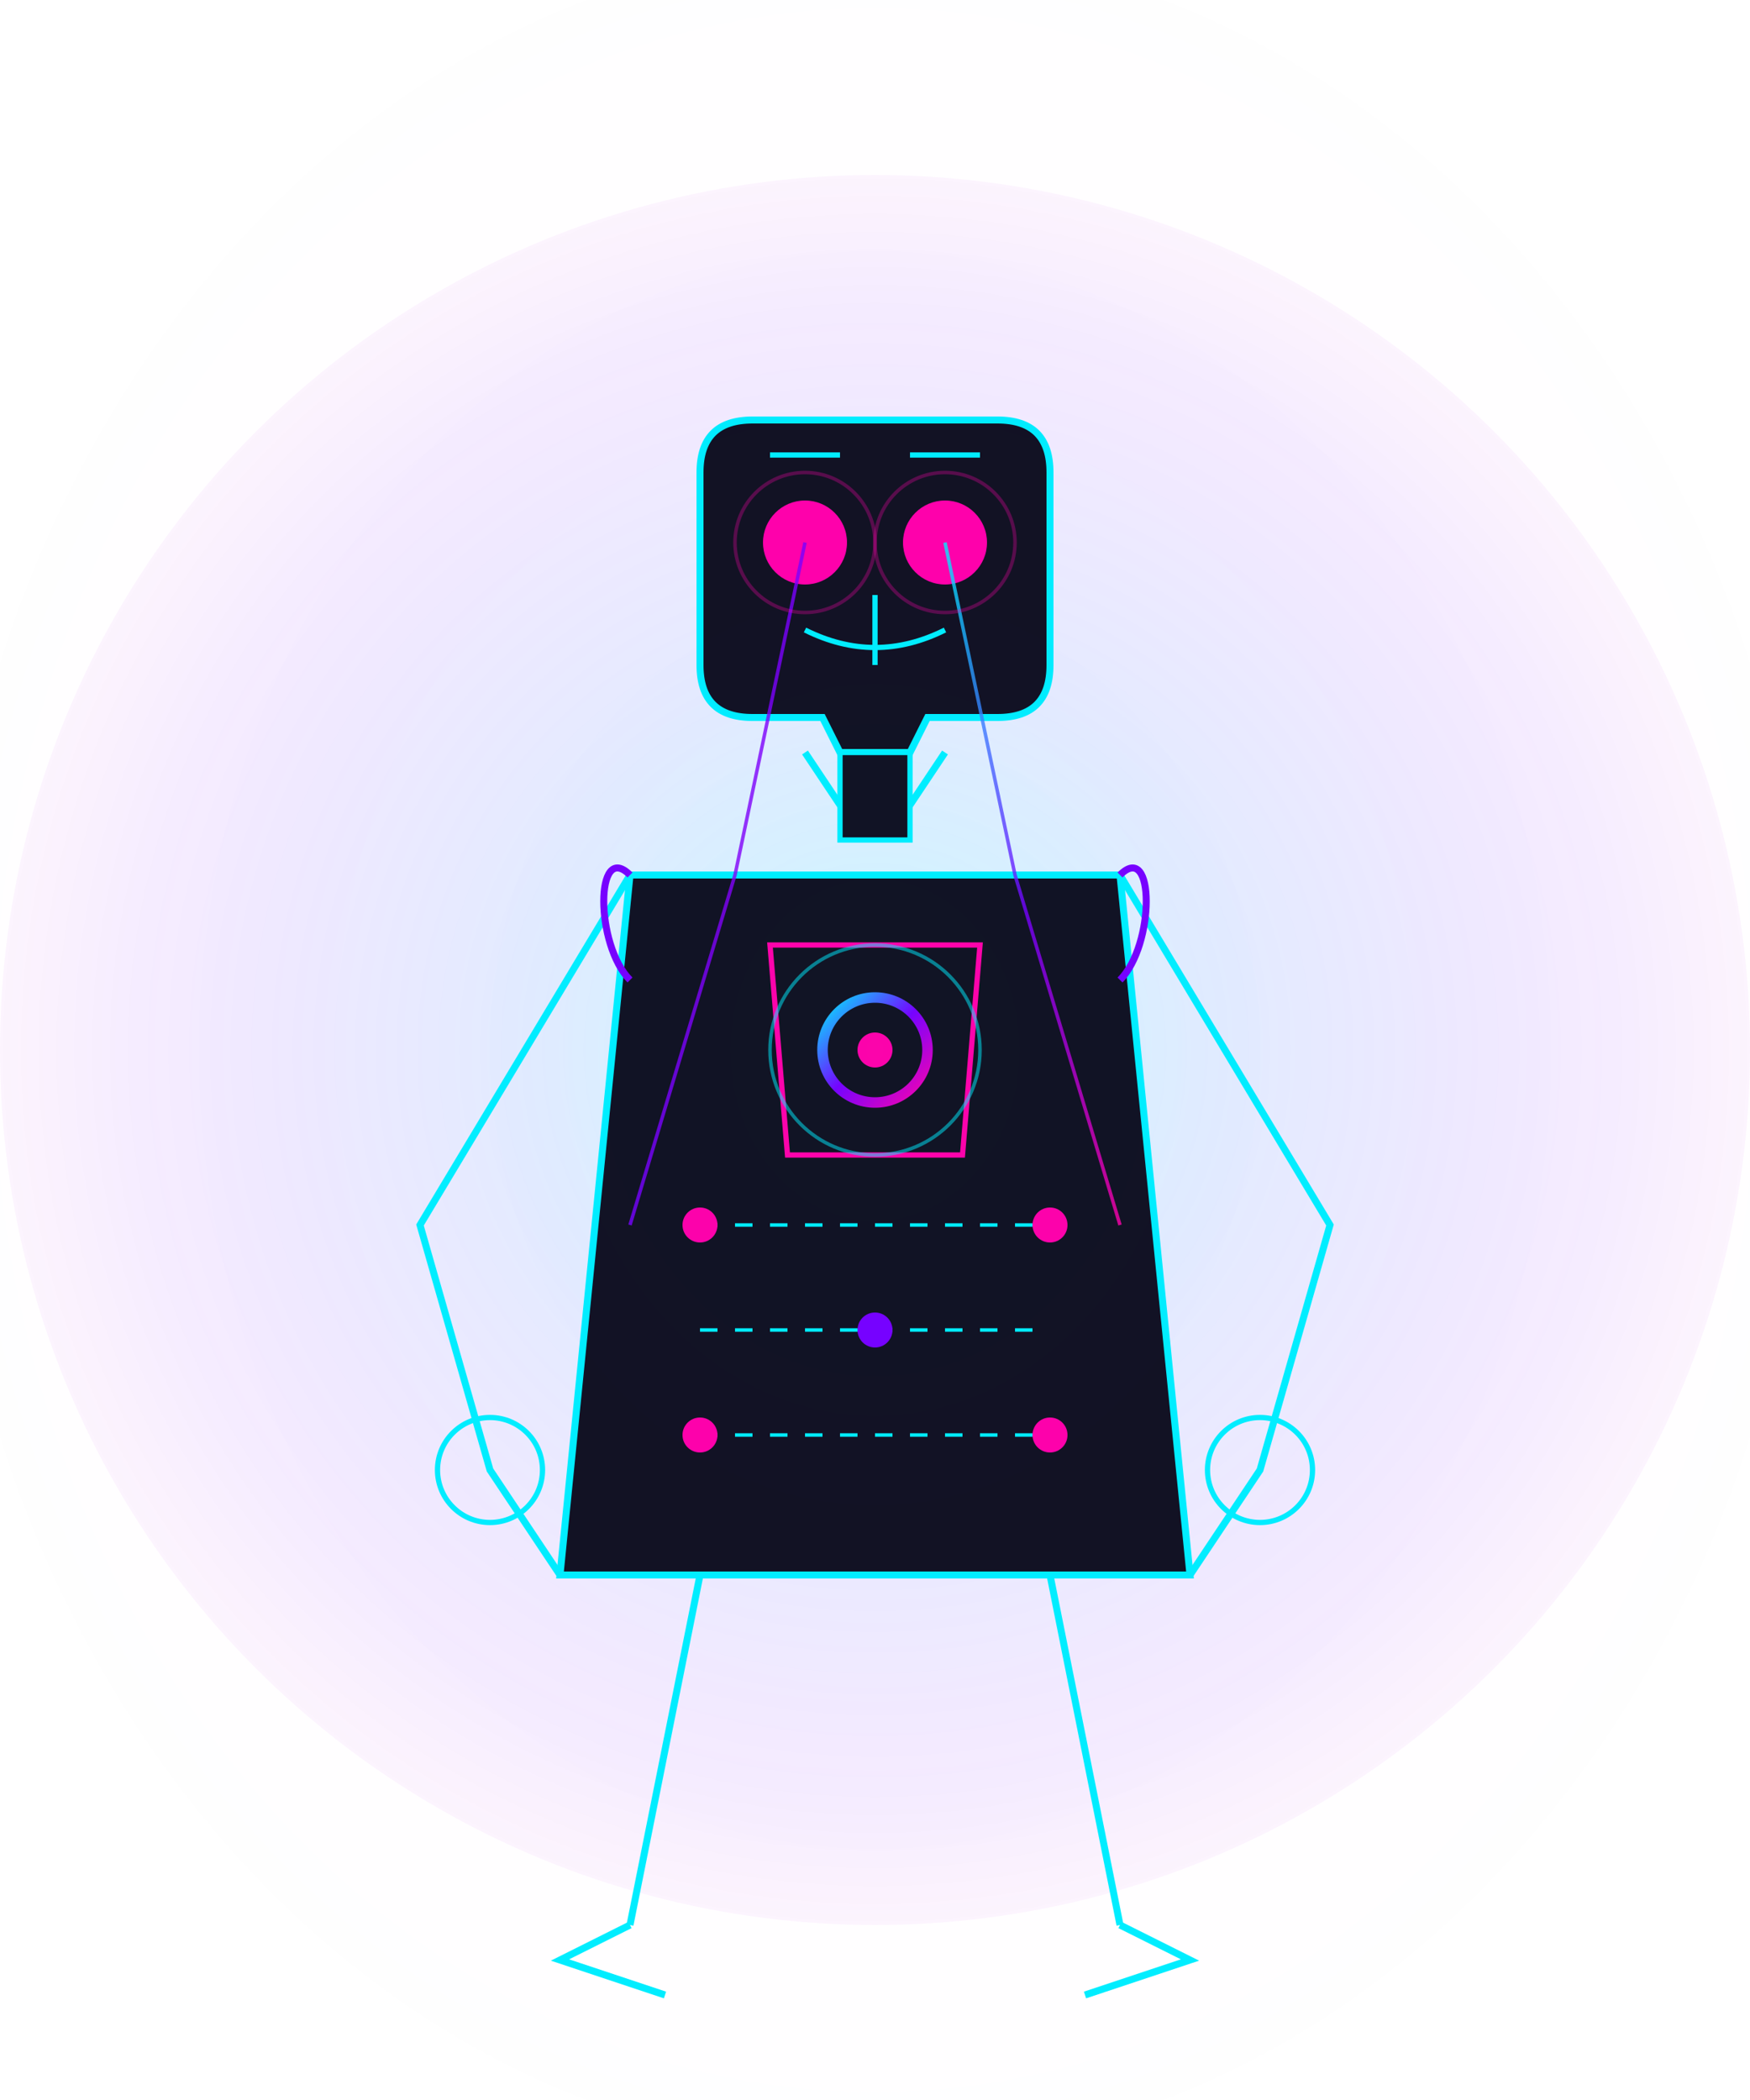 <?xml version="1.0" encoding="UTF-8"?>
<svg width="500" height="600" viewBox="0 0 500 600" xmlns="http://www.w3.org/2000/svg">
  <!-- Cyberpunk Cyborg Silhouette -->
  
  <!-- Background glow -->
  <defs>
    <radialGradient id="cyborgGlow" cx="50%" cy="50%" r="60%" fx="50%" fy="50%">
      <stop offset="0%" stop-color="#00eeff" stop-opacity="0.3"/>
      <stop offset="70%" stop-color="#7700ff" stop-opacity="0.1"/>
      <stop offset="100%" stop-color="#ff00aa" stop-opacity="0"/>
    </radialGradient>
    
    <filter id="neonGlow" x="-20%" y="-20%" width="140%" height="140%">
      <feGaussianBlur stdDeviation="5" result="blur"/>
      <feComposite in="SourceGraphic" in2="blur" operator="over"/>
    </filter>
    
    <linearGradient id="cyberGradient" x1="0%" y1="0%" x2="100%" y2="100%">
      <stop offset="0%" stop-color="#00eeff"/>
      <stop offset="50%" stop-color="#7700ff"/>
      <stop offset="100%" stop-color="#ff00aa"/>
    </linearGradient>
  </defs>
  
  <!-- Glow backdrop -->
  <circle cx="250" cy="300" r="250" fill="url(#cyborgGlow)" opacity="0.7"/>
  
  <!-- Cyborg Body -->
  <g filter="url(#neonGlow)">
    <!-- Head -->
    <path d="M215,120 L285,120 C295,120 300,125 300,135 L300,190 C300,200 295,205 285,205 L265,205 L260,215 L240,215 L235,205 L215,205 C205,205 200,200 200,190 L200,135 C200,125 205,120 215,120 Z" 
          fill="#111122" stroke="#00eeff" stroke-width="2"/>
    
    <!-- Face -->
    <circle cx="230" cy="155" r="12" fill="#ff00aa"/>
    <circle cx="270" cy="155" r="12" fill="#ff00aa"/>
    
    <!-- Face lines -->
    <line x1="220" y1="130" x2="240" y2="130" stroke="#00eeff" stroke-width="1.5"/>
    <line x1="260" y1="130" x2="280" y2="130" stroke="#00eeff" stroke-width="1.5"/>
    <line x1="250" y1="170" x2="250" y2="190" stroke="#00eeff" stroke-width="1.5"/>
    <path d="M230,180 Q250,190 270,180" fill="none" stroke="#00eeff" stroke-width="1.5"/>
    
    <!-- Neck -->
    <path d="M230,215 L240,230 L260,230 L270,215" fill="none" stroke="#00eeff" stroke-width="2"/>
    <rect x="240" y="215" width="20" height="25" fill="#111122" stroke="#00eeff" stroke-width="1.5"/>
    
    <!-- Torso -->
    <path d="M180,250 L320,250 L340,450 L160,450 Z" fill="#111122" stroke="#00eeff" stroke-width="2"/>
    
    <!-- Chest details -->
    <path d="M220,270 L280,270 L275,330 L225,330 Z" fill="none" stroke="#ff00aa" stroke-width="1.5"/>
    <circle cx="250" cy="300" r="15" fill="none" stroke="url(#cyberGradient)" stroke-width="3"/>
    <circle cx="250" cy="300" r="5" fill="#ff00aa"/>

    <!-- Arms -->
    <path d="M180,250 L120,350 L140,420 L160,450" fill="none" stroke="#00eeff" stroke-width="2"/>
    <path d="M320,250 L380,350 L360,420 L340,450" fill="none" stroke="#00eeff" stroke-width="2"/>
    
    <!-- Hand details -->
    <circle cx="140" cy="420" r="15" fill="none" stroke="#00eeff" stroke-width="1.5"/>
    <circle cx="360" cy="420" r="15" fill="none" stroke="#00eeff" stroke-width="1.5"/>
    
    <!-- Legs -->
    <path d="M200,450 L180,550" fill="none" stroke="#00eeff" stroke-width="2"/>
    <path d="M300,450 L320,550" fill="none" stroke="#00eeff" stroke-width="2"/>
    
    <!-- Feet -->
    <path d="M180,550 L160,560 L190,570" fill="none" stroke="#00eeff" stroke-width="2"/>
    <path d="M320,550 L340,560 L310,570" fill="none" stroke="#00eeff" stroke-width="2"/>
    
    <!-- Body details - circuits and tech parts -->
    <line x1="200" y1="350" x2="300" y2="350" stroke="#00eeff" stroke-width="1" stroke-dasharray="5,5"/>
    <line x1="200" y1="380" x2="300" y2="380" stroke="#00eeff" stroke-width="1" stroke-dasharray="5,5"/>
    <line x1="200" y1="410" x2="300" y2="410" stroke="#00eeff" stroke-width="1" stroke-dasharray="5,5"/>
    
    <circle cx="200" cy="350" r="5" fill="#ff00aa"/>
    <circle cx="300" cy="350" r="5" fill="#ff00aa"/>
    <circle cx="250" cy="380" r="5" fill="#7700ff"/>
    <circle cx="200" cy="410" r="5" fill="#ff00aa"/>
    <circle cx="300" cy="410" r="5" fill="#ff00aa"/>
    
    <!-- Shoulder plates -->
    <path d="M180,250 C170,240 170,270 180,280" fill="none" stroke="#7700ff" stroke-width="2"/>
    <path d="M320,250 C330,240 330,270 320,280" fill="none" stroke="#7700ff" stroke-width="2"/>
  </g>
  
  <!-- Tech lines across body - glowing circuit patterns -->
  <g stroke="url(#cyberGradient)" stroke-width="1" opacity="0.8">
    <path d="M230,155 L210,250 L180,350" fill="none"/>
    <path d="M270,155 L290,250 L320,350" fill="none"/>
    <path d="M250,205 L250,270" fill="none"/>
    <path d="M250,330 L250,450" fill="none"/>
    <path d="M200,300 L180,300" fill="none"/>
    <path d="M300,300 L320,300" fill="none"/>
  </g>
  
  <!-- Animation elements - these would be animated with CSS -->
  <circle cx="250" cy="300" r="30" fill="none" stroke="#00eeff" stroke-width="1" opacity="0.5" class="pulse-circle"/>
  <circle cx="230" cy="155" r="20" fill="none" stroke="#ff00aa" stroke-width="1" opacity="0.3" class="pulse-circle"/>
  <circle cx="270" cy="155" r="20" fill="none" stroke="#ff00aa" stroke-width="1" opacity="0.3" class="pulse-circle"/>
  
  <!-- Scanlines filter overlay to give a retro-cyber feel -->
  <rect width="500" height="600" fill="url(#cyborgGlow)" opacity="0.05" class="scanline"/>
</svg>